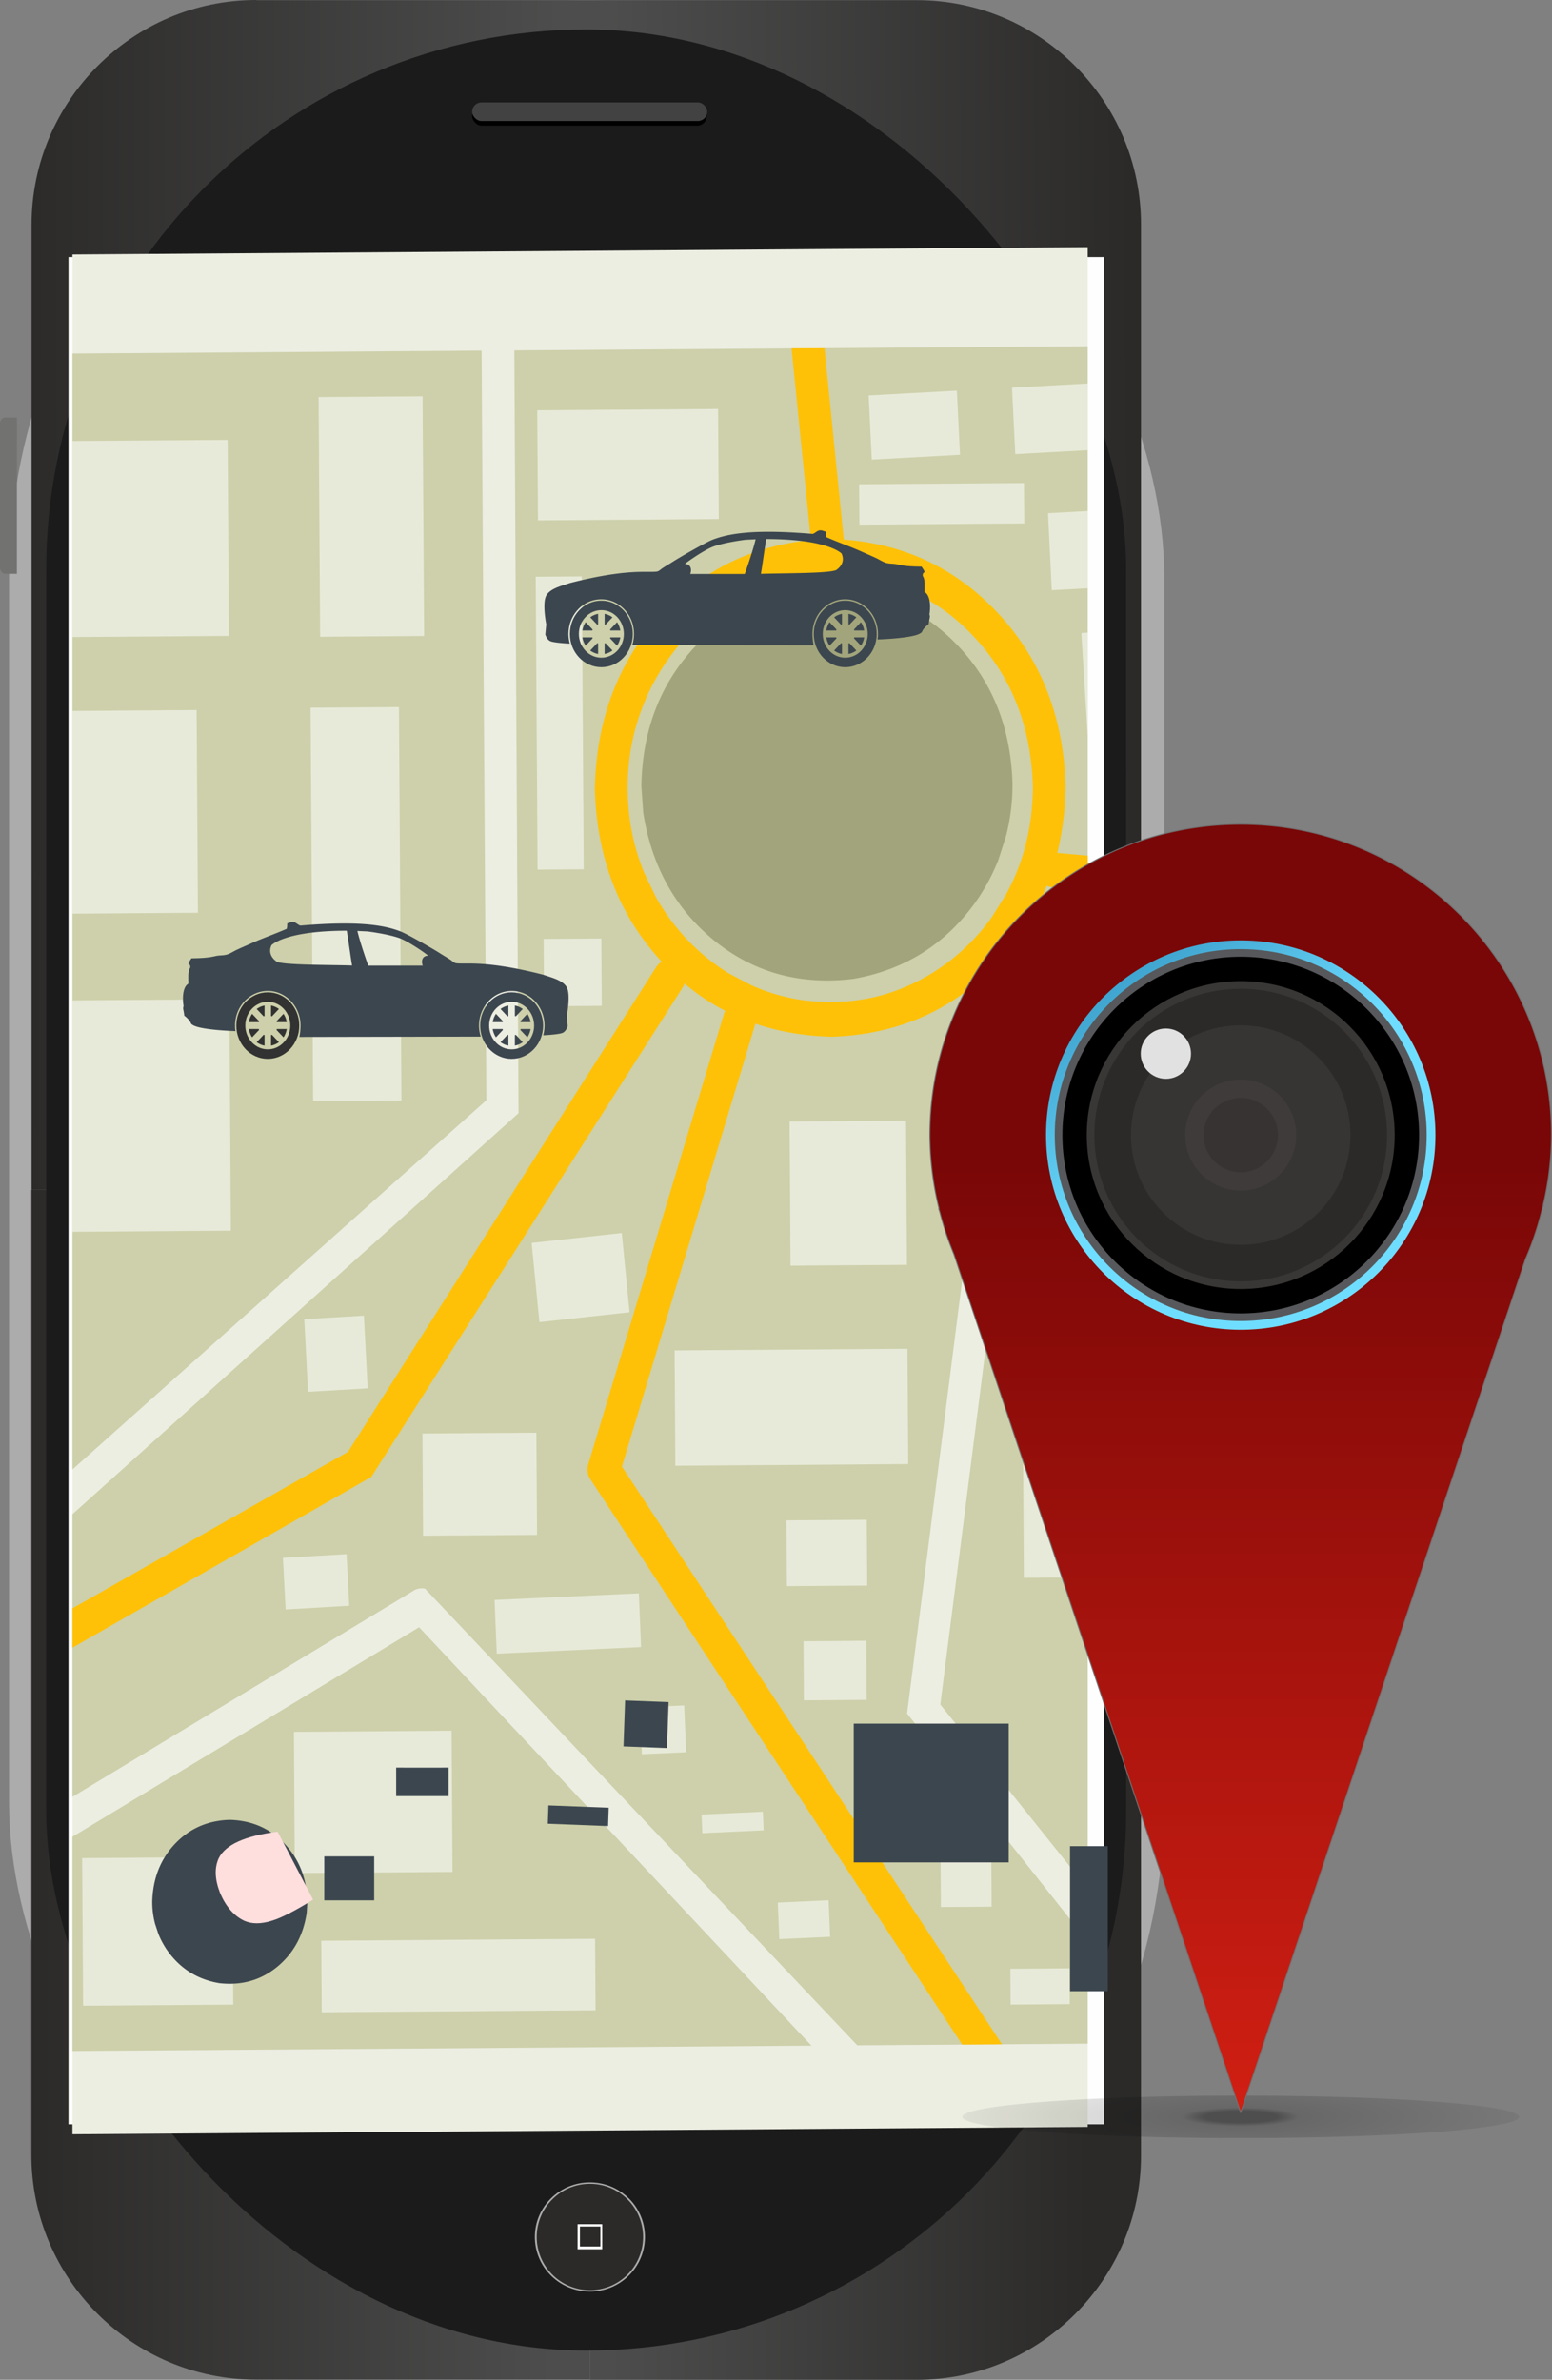 <svg xmlns="http://www.w3.org/2000/svg" xmlns:xlink="http://www.w3.org/1999/xlink" width="3341.123" height="5123.525" viewBox="0 0 3341.123 5123.525">
  <rect x="0" y="0" width="3341.123" height="5123.525" fill="#808080" stroke="none"/>
  <defs>
    <linearGradient id="linear-gradient" x1="-0.027" y1="0.991" x2="0.945" y2="0.996" gradientUnits="objectBoundingBox">
      <stop offset="0" stop-color="#2b2a29"/>
      <stop offset="1" stop-color="#4d4d4d"/>
    </linearGradient>
    <linearGradient id="linear-gradient-2" x1="0.991" y1="0.988" x2="0.057" y2="1" xlink:href="#linear-gradient"/>
    <linearGradient id="linear-gradient-3" x1="-0.012" y1="1" x2="0.935" y2="1" xlink:href="#linear-gradient"/>
    <linearGradient id="linear-gradient-4" x1="0.035" y1="1" x2="0.905" y2="1" gradientUnits="objectBoundingBox">
      <stop offset="0" stop-color="#4d4d4d"/>
      <stop offset="1" stop-color="#2b2a29"/>
    </linearGradient>
    <radialGradient id="radial-gradient" cx="0.5" cy="0.5" r="3.458" gradientTransform="translate(0.4 0.289) scale(0.2 0.422)" gradientUnits="objectBoundingBox">
      <stop offset="0"/>
      <stop offset="0.094"/>
      <stop offset="0.151" stop-opacity="0.49"/>
      <stop offset="0.227" stop-opacity="0.439"/>
      <stop offset="1" stop-opacity="0"/>
    </radialGradient>
    <linearGradient id="linear-gradient-5" x1="3.003" y1="1.076" x2="3.003" y2="0.255" gradientUnits="objectBoundingBox">
      <stop offset="0" stop-color="#d92114"/>
      <stop offset="1" stop-color="#790707"/>
    </linearGradient>
    <linearGradient id="linear-gradient-6" x1="0.815" y1="0.228" x2="0.168" y2="-0.646" gradientUnits="objectBoundingBox">
      <stop offset="0" stop-color="#6fddff"/>
      <stop offset="1" stop-color="#005990"/>
    </linearGradient>
  </defs>
  <g id="Group_1449" data-name="Group 1449" transform="translate(-17379.549 21174.711)">
    <g id="Group_1444" data-name="Group 1444">
      <g id="Group_1443" data-name="Group 1443">
        <rect id="Rectangle_1530" data-name="Rectangle 1530" width="2487" height="5123" rx="1243.5" transform="translate(17399 -21174.186)" fill="#acacac"/>
        <path id="Path_2622" data-name="Path 2622" d="M612.323-.629h711.993V2560.762H129V482.695C129,216.9,346.533-1,612.695-1Z" transform="translate(17318.48 -21173.711)" fill-rule="evenodd" fill="url(#linear-gradient)"/>
        <path id="Path_2623" data-name="Path 2623" d="M3349,0h710.508c265.419,0,482.581,217.161,482.581,482.581v2069.53H3349Z" transform="translate(15293.797 -21174.34)" fill-rule="evenodd" fill="url(#linear-gradient-2)"/>
        <path id="Path_2624" data-name="Path 2624" d="M128,6899.371H1330.369V9460.762H611.695C345.533,9460.762,128,9243.23,128,8977.068v-2077.7Z" transform="translate(17319.109 -25512.32)" fill-rule="evenodd" fill="url(#linear-gradient-3)"/>
        <path id="Path_2625" data-name="Path 2625" d="M3367,6875H4553.407V8963.462c0,265.419-217.162,482.581-482.581,482.581H3367Z" transform="translate(15282.479 -25497.229)" fill-rule="evenodd" fill="url(#linear-gradient-4)"/>
        <rect id="Rectangle_1531" data-name="Rectangle 1531" width="2325" height="4997" rx="1162.5" transform="translate(17479 -21111.186)" fill="#1b1b1b"/>
        <rect id="Rectangle_1532" data-name="Rectangle 1532" width="2229" height="4020" transform="translate(17527 -20621.186)" fill="#fefefe"/>
        <rect id="Rectangle_1533" data-name="Rectangle 1533" width="505" height="41" rx="20.5" transform="translate(18396 -20945.186)"/>
        <rect id="Rectangle_1534" data-name="Rectangle 1534" width="506" height="40" rx="20" transform="translate(18396 -20954.186)" fill="#434242"/>
        <path id="Path_2626" data-name="Path 2626" d="M-41.379,2420.371h23.758v336.322H-41.379A12.517,12.517,0,0,1-54,2744.072v-311.45A12.517,12.517,0,0,1-41.379,2420Z" transform="translate(17433.549 -22695.996)" fill="#727271" fill-rule="evenodd"/>
        <ellipse id="Ellipse_385" data-name="Ellipse 385" cx="118.5" cy="117.5" rx="118.5" ry="117.5" transform="translate(18531 -16476.188)" fill="#acacac"/>
        <circle id="Ellipse_386" data-name="Ellipse 386" cx="114.5" cy="114.5" r="114.5" transform="translate(18535 -16473.188)" fill="#2b2a29"/>
        <rect id="Rectangle_1535" data-name="Rectangle 1535" width="53" height="54" transform="translate(18623 -16386.188)" fill="#fefefe"/>
        <rect id="Rectangle_1536" data-name="Rectangle 1536" width="44" height="43" transform="translate(18628 -16381.187)" fill="#2b2a29"/>
        <g id="Group_1442" data-name="Group 1442" transform="translate(-264.228 -936.703)">
          <g id="Group_1441" data-name="Group 1441" transform="translate(17799.707 -19705.867)">
            <g id="Group_1337" data-name="Group 1337" transform="translate(0 0)">
              <path id="Path_2628" data-name="Path 2628" d="M2275.174,342.468,89.441,358.189l.008,4047.049L2275.173,4389.5Z" transform="translate(-89.441 -342.468)" fill="#edeee2"/>
            </g>
            <g id="Group_1338" data-name="Group 1338" transform="translate(0 222.735)">
              <path id="Path_2629" data-name="Path 2629" d="M970.237,383.182l-880.8,6.354.008,2402.425,891.187-794.932Z" transform="translate(-89.441 -383.182)" fill="#cdd0aa"/>
            </g>
            <g id="Group_1339" data-name="Group 1339" transform="translate(0 2971.214)">
              <path id="Path_2630" data-name="Path 2630" d="M835.743,885.577l-746.3,451.016.008,461.253L1680.368,1786.4Z" transform="translate(-89.441 -885.577)" fill="#cdd0aa"/>
            </g>
            <g id="Group_1340" data-name="Group 1340" transform="translate(0 213.325)">
              <path id="Path_2631" data-name="Path 2631" d="M2275.174,381.462l-1234.4,8.9,9.074,1642.125L89.441,2896.01l.008,608.446L824.234,3060.4q10.022-6.462,24.143-4.247l930.65,983.292,496.147-3.573V3815.888l-388.894-490.86L2061.5,1946.8q6.366-14.512,27.907-20.137l185.769-21.244Z" transform="translate(-89.441 -381.462)" fill="#cdd0aa"/>
            </g>
            <g id="Group_1341" data-name="Group 1341" transform="translate(1868.34 1812.298)">
              <path id="Path_2632" data-name="Path 2632" d="M767.922,673.739l-75.328,8.614-75.357,8.617L450.559,1998.945l317.393,396.821V673.739Z" transform="translate(-450.559 -673.739)" fill="#cdd0aa"/>
            </g>
            <g id="Group_1342" data-name="Group 1342" transform="translate(1224.779 734.772)">
              <path id="Path_2633" data-name="Path 2633" d="M722.9,476.777q-169.715,5.753-281.66,125.751T326.17,902.039l4.016,57.29q27.043,173.026,153.5,275.976,105.86,85.511,242.267,85.511a468.615,468.615,0,0,0,56.573-3.516q163.634-28.591,260.99-162.312a428.468,428.468,0,0,0,51.236-94.064l16.786-52.251a445.653,445.653,0,0,0,13.546-112.391q-5.442-179.456-118.923-297.825T722.9,476.777Z" transform="translate(-326.17 -476.777)" fill="#a2a57b"/>
            </g>
            <g id="Group_1343" data-name="Group 1343" transform="translate(1124.634 628.152)">
              <path id="Path_2634" data-name="Path 2634" d="M810.611,531.884v.016q188.89,4.834,310.345,133.923,122.985,129.082,128.862,324.19-.556,128.876-58.058,233.253l-31.019,49.282a452.859,452.859,0,0,1-78.234,83.858,431.478,431.478,0,0,1-96.382,60.56q-79.611,37.13-171.448,37.13a487.212,487.212,0,0,1-60-3.8,414.941,414.941,0,0,1-110.115-31.743l-50.206-26.495a441.783,441.783,0,0,1-88.126-71.54,460.593,460.593,0,0,1-68.3-92.681L412.5,1174.917A478.6,478.6,0,0,1,381.7,1058.609q-15.929-128.8,28.78-242.107A468.05,468.05,0,0,1,466.432,713.77a452.743,452.743,0,0,1,78.233-83.857l46.18-33.468Q688.775,534.227,810.611,531.884Zm3.046-74.6-3.527.013Q594.821,464.613,452.8,616.836t-145.987,380q6.827,226.647,149.7,376.6,141.111,149.953,360.519,155.6,215.3-7.313,357.321-159.543t145.995-379.97q-6.827-226.673-149.709-376.638T813.657,457.289Z" transform="translate(-306.813 -457.289)" fill="#ffc107"/>
            </g>
            <g id="Group_1344" data-name="Group 1344" transform="translate(1548.103 217.409)">
              <path id="Path_2635" data-name="Path 2635" d="M459.545,382.209v.072l-70.883.439,41.517,412.03c.187-.019.373-.035.559-.045h.024c-.194.018-.388.035-.581.051l2.412,23.965c1.93,19.139,17.227,33.346,35.027,33.346h.241a32.132,32.132,0,0,0,3.537-.218c19.37-2.176,33.4-20.55,31.335-41.027l-1.662-17h-.019a.038.038,0,0,0-.034.017v-.022Z" transform="translate(-388.663 -382.209)" fill="#ffc107"/>
            </g>
            <g id="Group_1345" data-name="Group 1345" transform="translate(1108.834 1624.855)">
              <path id="Path_2636" data-name="Path 2636" d="M631.083,639.476h-.245c-13.094.095-24.473,7.724-30.43,18.992l-.055-.021a37.276,37.276,0,0,0-2.875,7.008l-292.054,969.4a39.072,39.072,0,0,0,4.648,32.61l800.352,1216.864,85.51-.639-818.03-1243.71L664.684,688.1c.124-.419.244-.847.41-1.271a.071.071,0,0,0-.023-.005.031.031,0,0,0-.024.011v-.022a39.285,39.285,0,0,0,1.3-10.3C666.214,656.006,650.451,639.476,631.083,639.476Z" transform="translate(-303.759 -639.476)" fill="#ffc107"/>
            </g>
            <g id="Group_1346" data-name="Group 1346" transform="translate(0 1533.666)">
              <path id="Path_2637" data-name="Path 2637" d="M1375.213,622.808l-1.714.045q-16.961,1.008-27.582,16.452L682.682,1682.749,89.441,2019.642l.008,84.653,643.334-367.538,672.6-1057.379Q1422.437,634.251,1375.213,622.808Z" transform="translate(-89.441 -622.808)" fill="#ffc107"/>
            </g>
            <g id="Group_1347" data-name="Group 1347" transform="translate(2076.565 1303.415)">
              <path id="Path_2638" data-name="Path 2638" d="M526.049,580.72h-.24a34.034,34.034,0,0,0-20.458,7.124A36.768,36.768,0,0,0,493.9,602.767a39.11,39.11,0,0,0-2.6,9.114l-.461,4.762a39.168,39.168,0,0,0,.848,9.626,38.217,38.217,0,0,0,9.064,17.691q8.8,9.11,19.359,10.81l79.871,7.456V587.364Z" transform="translate(-490.805 -580.72)" fill="#ffc107"/>
            </g>
            <g id="Group_1348" data-name="Group 1348" transform="translate(2022.708 293.512)">
              <path id="Path_2639" data-name="Path 2639" d="M643.42,396.119l-73.987,4.041L480.4,405.029l7,143.2,156.024-8.51Z" transform="translate(-480.396 -396.119)" fill="rgba(255,255,255,0.55)"/>
            </g>
            <g id="Group_1349" data-name="Group 1349" transform="translate(1714.055 308.908)">
              <path id="Path_2640" data-name="Path 2640" d="M610.679,398.934l-94.97,5.185-94.97,5.191,6.749,138.174,189.946-10.377Z" transform="translate(-420.738 -398.934)" fill="rgba(255,255,255,0.55)"/>
            </g>
            <g id="Group_1350" data-name="Group 1350" transform="translate(1000.637 348.369)">
              <path id="Path_2641" data-name="Path 2641" d="M672.193,406.147l-389.346,2.817,1.527,237.022,389.346-2.8Z" transform="translate(-282.847 -406.147)" fill="rgba(255,255,255,0.55)"/>
            </g>
            <g id="Group_1351" data-name="Group 1351" transform="translate(1693.623 507.875)">
              <path id="Path_2642" data-name="Path 2642" d="M771.657,435.3l-177.434,1.3L416.789,437.86l.561,86.956,354.868-2.557Z" transform="translate(-416.789 -435.303)" fill="rgba(255,255,255,0.55)"/>
            </g>
            <g id="Group_1352" data-name="Group 1352" transform="translate(2100.196 568.084)">
              <path id="Path_2643" data-name="Path 2643" d="M580.909,446.309l-21.433,1.171-64.1,3.509,8.1,165.807,77.436-4.222Z" transform="translate(-495.373 -446.309)" fill="rgba(255,255,255,0.55)"/>
            </g>
            <g id="Group_1353" data-name="Group 1353" transform="translate(529.894 321.14)">
              <path id="Path_2644" data-name="Path 2644" d="M415.761,401.17l-111.943.74-111.958.813,3.325,516.056L419.1,917.17Z" transform="translate(-191.86 -401.17)" fill="rgba(255,255,255,0.55)"/>
            </g>
            <g id="Group_1354" data-name="Group 1354" transform="translate(0 415.047)">
              <path id="Path_2645" data-name="Path 2645" d="M423.6,418.335l-199.526,1.372-134.631.974.008,422,336.879-2.434Z" transform="translate(-89.441 -418.335)" fill="rgba(255,255,255,0.55)"/>
            </g>
            <g id="Group_1355" data-name="Group 1355" transform="translate(2171.997 829.786)">
              <path id="Path_2646" data-name="Path 2646" d="M522.986,494.145l-13.736.944,13.736,223.548Z" transform="translate(-509.251 -494.145)" fill="rgba(255,255,255,0.55)"/>
            </g>
            <g id="Group_1356" data-name="Group 1356" transform="translate(997.308 708.771)">
              <path id="Path_2647" data-name="Path 2647" d="M381.545,472.025l-49.672.429-49.67.292,4.064,630.7,99.342-.716Z" transform="translate(-282.203 -472.025)" fill="rgba(255,255,255,0.55)"/>
            </g>
            <g id="Group_1357" data-name="Group 1357" transform="translate(0 996.464)">
              <path id="Path_2648" data-name="Path 2648" d="M356.805,524.612l-174.073,1.271-93.291.663.008,436.558,270.169-1.949Z" transform="translate(-89.441 -524.612)" fill="rgba(255,255,255,0.55)"/>
            </g>
            <g id="Group_1358" data-name="Group 1358" transform="translate(1014.41 1488.336)">
              <path id="Path_2649" data-name="Path 2649" d="M409.739,614.522l-62.112.519-62.118.382.934,144.984,124.23-.89Z" transform="translate(-285.509 -614.522)" fill="rgba(255,255,255,0.55)"/>
            </g>
            <g id="Group_1359" data-name="Group 1359" transform="translate(512.73 990.075)">
              <path id="Path_2650" data-name="Path 2650" d="M378.718,523.444,188.543,524.82,194,1371.937l190.175-1.372Z" transform="translate(-188.543 -523.444)" fill="rgba(255,255,255,0.55)"/>
            </g>
            <g id="Group_1360" data-name="Group 1360" transform="translate(0 1619.222)">
              <path id="Path_2651" data-name="Path 2651" d="M427.3,638.446,216.154,639.9l-126.713.914.008,498.291,341.062-2.464Z" transform="translate(-89.441 -638.446)" fill="rgba(255,255,255,0.55)"/>
            </g>
            <g id="Group_1361" data-name="Group 1361" transform="translate(1543.88 1880.582)">
              <path id="Path_2652" data-name="Path 2652" d="M638.52,686.22l-125.335.974-125.338.832,2,310.394,250.673-1.8Z" transform="translate(-387.846 -686.22)" fill="rgba(255,255,255,0.55)"/>
            </g>
            <g id="Group_1362" data-name="Group 1362" transform="translate(988.561 2122.438)">
              <path id="Path_2653" data-name="Path 2653" d="M474.58,730.43,280.513,751.743,297.269,922.38l194.07-21.3Z" transform="translate(-280.513 -730.43)" fill="rgba(255,255,255,0.55)"/>
            </g>
            <g id="Group_1363" data-name="Group 1363" transform="translate(499.1 2300.363)">
              <path id="Path_2654" data-name="Path 2654" d="M314.313,762.952l-64.2,3.746-64.2,3.739,8.154,156.51,128.405-7.473Z" transform="translate(-185.908 -762.952)" fill="rgba(255,255,255,0.55)"/>
            </g>
            <g id="Group_1364" data-name="Group 1364" transform="translate(1296.369 2371.645)">
              <path id="Path_2655" data-name="Path 2655" d="M841.331,775.982l-250.648,1.734-250.676,1.813,1.6,248.315,501.349-3.609Z" transform="translate(-340.007 -775.982)" fill="rgba(255,255,255,0.55)"/>
            </g>
            <g id="Group_1365" data-name="Group 1365" transform="translate(753.479 2552.359)">
              <path id="Path_2656" data-name="Path 2656" d="M480.4,809.015l-122.652.819-122.67.889,1.418,220.095,245.34-1.767Z" transform="translate(-235.076 -809.015)" fill="rgba(255,255,255,0.55)"/>
            </g>
            <g id="Group_1366" data-name="Group 1366" transform="translate(2043.456 2129.316)">
              <path id="Path_2657" data-name="Path 2657" d="M626.683,731.687l-142.277.965,4.735,734.506,137.542-.981Z" transform="translate(-484.406 -731.687)" fill="rgba(255,255,255,0.55)"/>
            </g>
            <g id="Group_1367" data-name="Group 1367" transform="translate(1537.197 2739.821)">
              <path id="Path_2658" data-name="Path 2658" d="M559.464,843.281l-86.454.694-86.456.558.913,141.642,172.91-1.242Z" transform="translate(-386.555 -843.281)" fill="rgba(255,255,255,0.55)"/>
            </g>
            <g id="Group_1368" data-name="Group 1368" transform="translate(453.155 2813.807)">
              <path id="Path_2659" data-name="Path 2659" d="M314.008,856.8l-68.49,3.995-68.49,3.991,5.788,111.119,136.98-7.975Z" transform="translate(-177.028 -856.805)" fill="rgba(255,255,255,0.55)"/>
            </g>
            <g id="Group_1369" data-name="Group 1369" transform="translate(908.731 2898.152)">
              <path id="Path_2660" data-name="Path 2660" d="M575.752,872.222l-155.335,7.126-155.334,7.135,4.754,115.745L580.5,987.972Z" transform="translate(-265.083 -872.222)" fill="rgba(255,255,255,0.55)"/>
            </g>
            <g id="Group_1370" data-name="Group 1370" transform="translate(1573.808 3000.306)">
              <path id="Path_2661" data-name="Path 2661" d="M528.92,890.9l-67.643.559-67.646.421.82,127.24,135.289-.97Z" transform="translate(-393.631 -890.895)" fill="rgba(255,255,255,0.55)"/>
            </g>
            <g id="Group_1371" data-name="Group 1371" transform="translate(1221.721 3139.523)">
              <path id="Path_2662" data-name="Path 2662" d="M420.838,916.343l-47.628,2.183-47.631,2.193,4.135,100.724,95.259-4.37Z" transform="translate(-325.578 -916.343)" fill="rgba(255,255,255,0.55)"/>
            </g>
            <g id="Group_1372" data-name="Group 1372" transform="translate(1704.758 3283.099)">
              <path id="Path_2663" data-name="Path 2663" d="M533.7,942.587l-57.378.485-57.381.343.4,62.442,114.758-.827Z" transform="translate(-418.941 -942.587)" fill="rgba(255,255,255,0.55)"/>
            </g>
            <g id="Group_1373" data-name="Group 1373" transform="translate(1354.388 3368.321)">
              <path id="Path_2664" data-name="Path 2664" d="M483.217,958.165l-66,3.028-66,3.034,1.647,40.119,73.33-3.362,58.664-2.695Z" transform="translate(-351.221 -958.165)" fill="rgba(255,255,255,0.55)"/>
            </g>
            <g id="Group_1374" data-name="Group 1374" transform="translate(476.796 3193.993)">
              <path id="Path_2665" data-name="Path 2665" d="M521.14,926.3,181.6,928.758l1.959,304,339.543-2.441Z" transform="translate(-181.597 -926.299)" fill="rgba(255,255,255,0.55)"/>
            </g>
            <g id="Group_1375" data-name="Group 1375" transform="translate(1868.933 3476.559)">
              <path id="Path_2666" data-name="Path 2666" d="M559.982,977.949l-54.641.328-54.668.4.62,96.308,109.337-.782Z" transform="translate(-450.673 -977.949)" fill="rgba(255,255,255,0.55)"/>
            </g>
            <g id="Group_1376" data-name="Group 1376" transform="translate(1518.525 3558.973)">
              <path id="Path_2667" data-name="Path 2667" d="M492.336,993.014l-109.391,5.015,3.23,78.708,109.39-5.015Z" transform="translate(-382.946 -993.014)" fill="rgba(255,255,255,0.55)"/>
            </g>
            <g id="Group_1377" data-name="Group 1377" transform="translate(2019.212 3705.492)">
              <path id="Path_2668" data-name="Path 2668" d="M607.067,1019.8l-63.671.536-63.676.387.5,77.185,127.347-.918Z" transform="translate(-479.72 -1019.796)" fill="rgba(255,255,255,0.55)"/>
            </g>
            <g id="Group_1378" data-name="Group 1378" transform="translate(20.93 3465.956)">
              <path id="Path_2669" data-name="Path 2669" d="M416.744,976.011l-161.625,1.1L93.487,978.275l2.047,317.781,323.269-2.322Z" transform="translate(-93.487 -976.011)" fill="rgba(255,255,255,0.55)"/>
            </g>
            <g id="Group_1379" data-name="Group 1379" transform="translate(535.665 3641.888)">
              <path id="Path_2670" data-name="Path 2670" d="M782.513,1008.17l-294.766,2.124-294.771,2.129.992,153.972,589.538-4.238Z" transform="translate(-192.976 -1008.17)" fill="rgba(255,255,255,0.55)"/>
            </g>
            <g id="Group_1382" data-name="Group 1382" transform="translate(1186.328 3128.757)">
              <path id="Path_2673" data-name="Path 2673" d="M322.163,914.375l-3.425,99,93.62,3.618L415.783,918Q368.97,916.176,322.163,914.375Z" transform="translate(-318.738 -914.375)" fill="#3c464f"/>
            </g>
            <g id="Group_1383" data-name="Group 1383" transform="translate(696.918 3273.379)">
              <path id="Path_2674" data-name="Path 2674" d="M224.143,940.81v61.352l112.757.01V940.811q-28.191.07-56.38.07T224.143,940.81Z" transform="translate(-224.143 -940.81)" fill="#3c464f"/>
            </g>
            <g id="Group_1384" data-name="Group 1384" transform="translate(1023.4 3354.752)">
              <path id="Path_2675" data-name="Path 2675" d="M288.608,955.685l-1.362,39.434,129.722,5.015,1.364-39.429Q353.473,958.19,288.608,955.685Z" transform="translate(-287.247 -955.685)" fill="#3c464f"/>
            </g>
            <g id="Group_1385" data-name="Group 1385" transform="translate(1681.979 3178.73)">
              <path id="Path_2676" data-name="Path 2676" d="M414.539,923.509v298.71l333.617-.005V923.521Z" transform="translate(-414.539 -923.509)" fill="#3c464f"/>
            </g>
            <g id="Group_1386" data-name="Group 1386" transform="translate(542.167 3464.512)">
              <path id="Path_2677" data-name="Path 2677" d="M247.947,975.748l-53.715.064v94.574l107.429-.005V975.753Z" transform="translate(-194.233 -975.748)" fill="#3c464f"/>
            </g>
            <g id="Group_1387" data-name="Group 1387" transform="translate(2147.579 3442.556)">
              <path id="Path_2678" data-name="Path 2678" d="M585.95,971.734l-81.419.033v312.175l81.463.008Z" transform="translate(-504.531 -971.734)" fill="#3c464f"/>
            </g>
            <g id="Group_1399" data-name="Group 1399" transform="translate(352.799 1604.182)">
              <g id="Group_1390" data-name="Group 1390" transform="translate(74.746 91.444)">
                <path id="Path_2680" data-name="Path 2680" d="M172.078,653.237v22.539a40,40,0,0,0,16.943-7.426L173.95,652.412a19.958,19.958,0,0,1-1.871.824Z" transform="translate(-172.078 -652.412)" fill="#323232"/>
              </g>
              <g id="Group_1391" data-name="Group 1391" transform="translate(86.482 79.036)">
                <path id="Path_2681" data-name="Path 2681" d="M174.346,652.127l15.07,15.935a44.907,44.907,0,0,0,7.022-17.917H175.122Q174.777,651.159,174.346,652.127Z" transform="translate(-174.346 -650.145)" fill="#323232"/>
              </g>
              <g id="Group_1392" data-name="Group 1392" transform="translate(86.48 46.373)">
                <path id="Path_2682" data-name="Path 2682" d="M174.346,660.11q.432.965.779,1.979l21.315,0a44.908,44.908,0,0,0-7.023-17.918Z" transform="translate(-174.346 -644.174)" fill="#323232"/>
              </g>
              <g id="Group_1393" data-name="Group 1393" transform="translate(43.857 28.519)">
                <path id="Path_2683" data-name="Path 2683" d="M181.178,664.274a19.514,19.514,0,0,1,1.872-.825V640.91a39.989,39.989,0,0,0-16.943,7.426Z" transform="translate(-166.108 -640.91)" fill="#323232"/>
              </g>
              <g id="Group_1394" data-name="Group 1394" transform="translate(74.746 28.517)">
                <path id="Path_2684" data-name="Path 2684" d="M189.021,648.336a39.969,39.969,0,0,0-16.943-7.426v22.538a19.868,19.868,0,0,1,1.872.824Z" transform="translate(-172.078 -640.91)" fill="#323232"/>
              </g>
              <g id="Group_1395" data-name="Group 1395" transform="translate(26.971 46.369)">
                <path id="Path_2685" data-name="Path 2685" d="M184.937,660.11l-15.071-15.937a44.915,44.915,0,0,0-7.022,17.918h21.317Q184.5,661.076,184.937,660.11Z" transform="translate(-162.844 -644.173)" fill="#323232"/>
              </g>
              <g id="Group_1396" data-name="Group 1396" transform="translate(43.855 91.443)">
                <path id="Path_2686" data-name="Path 2686" d="M166.107,668.348a39.978,39.978,0,0,0,16.945,7.425V653.236a19.6,19.6,0,0,1-1.873-.823Z" transform="translate(-166.107 -652.412)" fill="#323232"/>
              </g>
              <g id="Group_1397" data-name="Group 1397" transform="translate(26.971 79.034)">
                <path id="Path_2687" data-name="Path 2687" d="M184.159,650.144l-21.315,0a44.93,44.93,0,0,0,7.022,17.916l15.072-15.938C184.65,651.48,184.387,650.821,184.159,650.144Z" transform="translate(-162.844 -650.144)" fill="#323232"/>
              </g>
              <g id="Group_1398" data-name="Group 1398" transform="translate(0 0)">
                <path id="Path_2688" data-name="Path 2688" d="M225.4,635.7c-37.429,0-67.771,32.085-67.771,71.663s30.343,71.662,67.772,71.662,67.772-32.083,67.772-71.662S262.832,635.7,225.4,635.7Zm0,122.849c-26.735,0-48.409-22.917-48.408-51.187s21.673-51.188,48.409-51.188,48.409,22.919,48.409,51.188S252.138,758.546,225.4,758.546Z" transform="translate(-157.631 -635.697)" fill="#323232"/>
              </g>
            </g>
            <g id="Group_1400" data-name="Group 1400" transform="translate(237.945 1452.883)">
              <path id="Path_2689" data-name="Path 2689" d="M961.2,747.649c-9.2-14.89-32.751-20.081-50.692-26.276-125.282-32-166.943-21.581-187.853-24.7-4.218-1.19-7.98-5.085-11.43-7.357-7.561-4.98-15.409-9.362-22.86-14.189-12.312-7.975-69.124-40.833-84.485-46.769-33.752-13.043-87.111-23.5-215.689-12.611-5.218-1.516-8.368-5.971-13.915-7.359-5.487-1.372-10.525,1.681-14.412,2.628a53.486,53.486,0,0,1-.994,11.561c-25.129,11.2-50.557,19.8-75.539,31-10.425,4.675-21.182,9.25-31.807,14.189-6.609,3.073-12.923,7.438-20.375,9.984-8.094,2.765-16.941,1.516-25.843,3.678-16.206,3.937-33.777,4.463-51.685,4.73-2.047,3.71-5.609,7.446-6.461,12.087,3.1,1.012,4.141,3.273,3.975,7.881-5.481,8.588-4.011,20.822-3.976,34.684-11.676,6.321-13.452,29.486-10.436,47.822l-.994,4.73c.624,5.184,2.22,10.661,2.484,16.291a54.8,54.8,0,0,1,12.424,12.612c1.5,2.2,2.226,5.987,4.97,6.831,14.67,11.324,88.957,13.664,88.957,13.664l3.908.226a79.187,79.187,0,0,1-.913-11.99c0-41.162,31.557-74.531,70.484-74.531S388.531,789.84,388.531,831c0,6.913-.893,18.138-2.56,24.49l390.488-.731A78.356,78.356,0,0,1,772.8,831c0-41.163,31.556-74.532,70.484-74.532S913.769,789.84,913.769,831a78.486,78.486,0,0,1-2.782,20.786l3.991-.088s30.764-1.572,38.266-5.256,10.437-14.188,10.437-14.188l-1.987-22.07s9.241-46.771-.5-62.537ZM337.5,693.528c-23.357-16.409-10.982-35.569-11.612-35.508-.373.351-.643.631-.812.82.5-.555.74-.814.812-.82,6.018-5.671,40.362-31.034,162.194-31.235,3.81,22.594,7.621,52.279,11.43,74.871-49.021-1.57-145.507-.694-162.016-8.128Zm314.083,8.4c-10.707,0-117.286-.032-117.286-.032s-17.2-47.961-23.356-74.584c.716.07,21.865,1.047,21.865,1.047s41.87,5.04,68.085,14.19c20.625,7.2,61.344,36.125,62.12,37.836-12.25.663-15.15,10.866-11.429,21.544Z" transform="translate(-135.432 -608.042)" fill="#3c464f"/>
            </g>
            <g id="Group_1410" data-name="Group 1410" transform="translate(877.773 1604.182)">
              <g id="Group_1401" data-name="Group 1401" transform="translate(74.746 91.444)">
                <path id="Path_2690" data-name="Path 2690" d="M273.546,653.237v22.539a40,40,0,0,0,16.943-7.426l-15.072-15.937A19.771,19.771,0,0,1,273.546,653.237Z" transform="translate(-273.546 -652.412)" fill="#3c464f"/>
              </g>
              <g id="Group_1402" data-name="Group 1402" transform="translate(86.482 79.036)">
                <path id="Path_2691" data-name="Path 2691" d="M275.815,652.126l15.071,15.935a44.9,44.9,0,0,0,7.022-17.917H276.591Q276.245,651.159,275.815,652.126Z" transform="translate(-275.815 -650.144)" fill="#3c464f"/>
              </g>
              <g id="Group_1403" data-name="Group 1403" transform="translate(86.48 46.372)">
                <path id="Path_2692" data-name="Path 2692" d="M275.814,660.11q.432.966.779,1.98h21.315a44.915,44.915,0,0,0-7.023-17.917Z" transform="translate(-275.814 -644.174)" fill="#3c464f"/>
              </g>
              <g id="Group_1404" data-name="Group 1404" transform="translate(43.856 28.519)">
                <path id="Path_2693" data-name="Path 2693" d="M282.647,664.274a19.5,19.5,0,0,1,1.872-.825V640.91a39.992,39.992,0,0,0-16.943,7.427Z" transform="translate(-267.576 -640.91)" fill="#3c464f"/>
              </g>
              <g id="Group_1405" data-name="Group 1405" transform="translate(74.746 28.517)">
                <path id="Path_2694" data-name="Path 2694" d="M290.489,648.335a39.972,39.972,0,0,0-16.943-7.425v22.538a19.871,19.871,0,0,1,1.872.824Z" transform="translate(-273.546 -640.91)" fill="#3c464f"/>
              </g>
              <g id="Group_1406" data-name="Group 1406" transform="translate(26.971 46.369)">
                <path id="Path_2695" data-name="Path 2695" d="M286.4,660.11l-15.071-15.937a44.91,44.91,0,0,0-7.022,17.918h21.317Q285.972,661.076,286.4,660.11Z" transform="translate(-264.312 -644.173)" fill="#3c464f"/>
              </g>
              <g id="Group_1407" data-name="Group 1407" transform="translate(43.855 91.443)">
                <path id="Path_2696" data-name="Path 2696" d="M267.576,668.348a39.984,39.984,0,0,0,16.945,7.425V653.235a19.634,19.634,0,0,1-1.874-.823Z" transform="translate(-267.576 -652.412)" fill="#3c464f"/>
              </g>
              <g id="Group_1408" data-name="Group 1408" transform="translate(26.971 79.033)">
                <path id="Path_2697" data-name="Path 2697" d="M285.627,650.144H264.312a44.915,44.915,0,0,0,7.022,17.917l15.071-15.938C286.118,651.481,285.856,650.821,285.627,650.144Z" transform="translate(-264.312 -650.144)" fill="#3c464f"/>
              </g>
              <g id="Group_1409" data-name="Group 1409">
                <path id="Path_2698" data-name="Path 2698" d="M326.871,635.7c-37.429,0-67.772,32.085-67.772,71.663s30.343,71.662,67.772,71.662,67.772-32.084,67.772-71.662S364.3,635.7,326.871,635.7Zm0,122.849c-26.735,0-48.408-22.917-48.408-51.187s21.673-51.187,48.409-51.187,48.408,22.918,48.408,51.187S353.606,758.546,326.871,758.546Z" transform="translate(-259.099 -635.697)" fill="#3c464f"/>
              </g>
            </g>
            <g id="Group_1420" data-name="Group 1420" transform="translate(1595.869 760.971)">
              <g id="Group_1411" data-name="Group 1411" transform="translate(43.855 91.444)">
                <path id="Path_2699" data-name="Path 2699" d="M423.314,499.1v22.539a40,40,0,0,1-16.943-7.427l15.072-15.936A19.825,19.825,0,0,0,423.314,499.1Z" transform="translate(-406.371 -498.281)" fill="#3c464f"/>
              </g>
              <g id="Group_1412" data-name="Group 1412" transform="translate(26.969 79.035)">
                <path id="Path_2700" data-name="Path 2700" d="M425.2,498,410.13,513.931a44.908,44.908,0,0,1-7.022-17.917h21.316Q424.769,497.028,425.2,498Z" transform="translate(-403.108 -496.013)" fill="#3c464f"/>
              </g>
              <g id="Group_1413" data-name="Group 1413" transform="translate(26.969 46.371)">
                <path id="Path_2701" data-name="Path 2701" d="M425.2,505.98q-.433.965-.779,1.98H403.108a44.911,44.911,0,0,1,7.023-17.918Z" transform="translate(-403.108 -490.043)" fill="#3c464f"/>
              </g>
              <g id="Group_1414" data-name="Group 1414" transform="translate(74.744 28.518)">
                <path id="Path_2702" data-name="Path 2702" d="M414.214,510.142a19.632,19.632,0,0,0-1.872-.824V486.779a40.009,40.009,0,0,1,16.943,7.426Z" transform="translate(-412.342 -486.779)" fill="#3c464f"/>
              </g>
              <g id="Group_1415" data-name="Group 1415" transform="translate(43.855 28.517)">
                <path id="Path_2703" data-name="Path 2703" d="M406.371,494.2a39.967,39.967,0,0,1,16.943-7.425v22.538a19.613,19.613,0,0,0-1.872.824Z" transform="translate(-406.371 -486.779)" fill="#3c464f"/>
              </g>
              <g id="Group_1416" data-name="Group 1416" transform="translate(86.48 46.369)">
                <path id="Path_2704" data-name="Path 2704" d="M414.61,505.979l15.071-15.937A44.91,44.91,0,0,1,436.7,507.96H415.386Q415.043,506.944,414.61,505.979Z" transform="translate(-414.61 -490.042)" fill="#3c464f"/>
              </g>
              <g id="Group_1417" data-name="Group 1417" transform="translate(74.744 91.442)">
                <path id="Path_2705" data-name="Path 2705" d="M429.286,514.217a39.984,39.984,0,0,1-16.945,7.425V499.1a19.5,19.5,0,0,0,1.873-.824Z" transform="translate(-412.342 -498.281)" fill="#3c464f"/>
              </g>
              <g id="Group_1418" data-name="Group 1418" transform="translate(86.48 79.033)">
                <path id="Path_2706" data-name="Path 2706" d="M415.388,496.013H436.7a44.925,44.925,0,0,1-7.022,17.916L414.61,497.992C414.9,497.349,415.159,496.689,415.388,496.013Z" transform="translate(-414.61 -496.013)" fill="#3c464f"/>
              </g>
              <g id="Group_1419" data-name="Group 1419" transform="translate(0 0)">
                <path id="Path_2707" data-name="Path 2707" d="M465.667,481.566c37.429,0,67.771,32.085,67.771,71.662s-30.343,71.663-67.772,71.663-67.772-32.083-67.772-71.663S428.237,481.566,465.667,481.566Zm0,122.848c26.735,0,48.408-22.917,48.408-51.187S492.4,502.04,465.667,502.04s-48.409,22.918-48.409,51.187S438.931,604.414,465.667,604.414Z" transform="translate(-397.895 -481.566)" fill="#3c464f"/>
              </g>
            </g>
            <g id="Group_1421" data-name="Group 1421" transform="translate(1016.042 609.671)">
              <path id="Path_2708" data-name="Path 2708" d="M290.28,593.518c9.2-14.89,32.75-20.081,50.691-26.276,125.282-32,166.943-21.581,187.853-24.7,4.219-1.19,7.98-5.084,11.43-7.357,7.562-4.981,15.409-9.362,22.86-14.189,12.313-7.975,69.124-40.833,84.485-46.769,33.752-13.043,87.111-23.5,215.689-12.612,5.218-1.516,8.368-5.97,13.915-7.358,5.486-1.372,10.525,1.681,14.411,2.628a53.494,53.494,0,0,0,.994,11.561c25.128,11.2,50.557,19.8,75.539,31,10.425,4.675,21.182,9.25,31.806,14.189,6.609,3.073,12.924,7.438,20.375,9.984,8.094,2.765,16.942,1.516,25.843,3.678,16.205,3.937,33.777,4.463,51.684,4.73,2.048,3.71,5.61,7.446,6.461,12.088-3.1,1.012-4.141,3.272-3.975,7.88,5.481,8.587,4.011,20.822,3.976,34.684,11.676,6.321,13.451,29.485,10.436,47.821l.993,4.73c-.624,5.184-2.22,10.661-2.484,16.291a54.8,54.8,0,0,0-12.424,12.612c-1.5,2.2-2.225,5.987-4.969,6.831-14.67,11.323-88.958,13.664-88.958,13.664l-3.908.227a79.237,79.237,0,0,0,.913-11.991c0-41.162-31.557-74.531-70.484-74.531s-70.485,33.368-70.485,74.531c0,6.913.894,18.138,2.56,24.49l-390.487-.731a78.353,78.353,0,0,0,3.658-23.759c0-41.163-31.557-74.532-70.484-74.532s-70.484,33.369-70.484,74.531a78.492,78.492,0,0,0,2.782,20.785l-3.99-.088S305.74,696,298.237,692.312,287.8,678.124,287.8,678.124l1.988-22.071s-9.242-46.771.5-62.536Zm623.7-54.121c23.357-16.409,10.983-35.569,11.612-35.509.374.351.643.632.812.821-.5-.555-.74-.814-.812-.821-6.017-5.67-40.362-31.033-162.194-31.234-3.81,22.594-7.621,52.279-11.431,74.871,49.022-1.57,145.508-.694,162.017-8.128Zm-314.083,8.4c10.707,0,117.286-.031,117.286-.031s17.2-47.961,23.357-74.585c-.716.069-21.866,1.048-21.866,1.048s-41.87,5.04-68.085,14.19c-20.625,7.2-61.344,36.125-62.12,37.835,12.25.663,15.15,10.866,11.429,21.544Z" transform="translate(-285.824 -453.91)" fill="#3c464f"/>
            </g>
            <g id="Group_1431" data-name="Group 1431" transform="translate(1070.896 760.97)">
              <g id="Group_1422" data-name="Group 1422" transform="translate(43.855 91.443)">
                <path id="Path_2709" data-name="Path 2709" d="M321.846,499.106v22.538a39.991,39.991,0,0,1-16.943-7.426l15.072-15.937A19.788,19.788,0,0,0,321.846,499.106Z" transform="translate(-304.903 -498.281)" fill="#3c464f"/>
              </g>
              <g id="Group_1423" data-name="Group 1423" transform="translate(26.969 79.036)">
                <path id="Path_2710" data-name="Path 2710" d="M323.732,498l-15.07,15.935a44.9,44.9,0,0,1-7.022-17.917h21.316Q323.3,497.028,323.732,498Z" transform="translate(-301.639 -496.013)" fill="#3c464f"/>
              </g>
              <g id="Group_1424" data-name="Group 1424" transform="translate(26.969 46.372)">
                <path id="Path_2711" data-name="Path 2711" d="M323.734,505.979q-.432.965-.779,1.98H301.639a44.913,44.913,0,0,1,7.023-17.918Z" transform="translate(-301.639 -490.043)" fill="#3c464f"/>
              </g>
              <g id="Group_1425" data-name="Group 1425" transform="translate(74.744 28.519)">
                <path id="Path_2712" data-name="Path 2712" d="M312.746,510.142a19.646,19.646,0,0,0-1.872-.825V486.779a40,40,0,0,1,16.943,7.426Z" transform="translate(-310.873 -486.779)" fill="#3c464f"/>
              </g>
              <g id="Group_1426" data-name="Group 1426" transform="translate(43.855 28.517)">
                <path id="Path_2713" data-name="Path 2713" d="M304.9,494.2a39.986,39.986,0,0,1,16.943-7.425v22.538a19.7,19.7,0,0,0-1.873.824Z" transform="translate(-304.903 -486.779)" fill="#3c464f"/>
              </g>
              <g id="Group_1427" data-name="Group 1427" transform="translate(86.48 46.369)">
                <path id="Path_2714" data-name="Path 2714" d="M313.142,505.979l15.071-15.937a44.9,44.9,0,0,1,7.022,17.918H313.918Q313.574,506.944,313.142,505.979Z" transform="translate(-313.142 -490.042)" fill="#3c464f"/>
              </g>
              <g id="Group_1428" data-name="Group 1428" transform="translate(74.744 91.443)">
                <path id="Path_2715" data-name="Path 2715" d="M327.818,514.217a39.988,39.988,0,0,1-16.945,7.425V499.1a19.619,19.619,0,0,0,1.873-.823Z" transform="translate(-310.873 -498.281)" fill="#3c464f"/>
              </g>
              <g id="Group_1429" data-name="Group 1429" transform="translate(86.479 79.034)">
                <path id="Path_2716" data-name="Path 2716" d="M313.921,496.013h21.314a44.924,44.924,0,0,1-7.022,17.917l-15.072-15.938C313.43,497.35,313.692,496.69,313.921,496.013Z" transform="translate(-313.142 -496.013)" fill="#3c464f"/>
              </g>
              <g id="Group_1430" data-name="Group 1430" transform="translate(0 0)">
                <path id="Path_2717" data-name="Path 2717" d="M364.2,481.566c37.429,0,67.772,32.085,67.772,71.663s-30.343,71.663-67.772,71.663-67.772-32.084-67.772-71.663S326.769,481.566,364.2,481.566Zm0,122.849c26.736,0,48.408-22.917,48.408-51.187S390.934,502.04,364.2,502.04s-48.409,22.918-48.409,51.187S337.463,604.415,364.2,604.415Z" transform="translate(-296.427 -481.566)" fill="#3c464f"/>
              </g>
            </g>
            <g id="Group_1435" data-name="Group 1435" transform="translate(171.81 3385.854)">
              <path id="Path_2720" data-name="Path 2720" d="M456.636,1137.949l-1.524,23.961q-10.838,72.412-63.425,115.826-52.95,43.379-124.7,35.181-68.481-11.461-109.538-67.065a179.048,179.048,0,0,1-21.672-39.172l-7.158-21.791a186.28,186.28,0,0,1-5.965-46.941q1.791-75.035,48.911-124.859T289.642,961.37q70.962,1.891,118.083,51.718t48.911,124.861" transform="translate(-122.649 -961.37)" fill="#3c464f"/>
            </g>
            <g id="Group_1438" data-name="Group 1438" transform="translate(308.457 3411.342)">
              <path id="Path_2723" data-name="Path 2723" d="M155.372,1023.5q21.373-44.1,126.928-57.471l76.456,146.282q-59.911,37.115-89.575,45.6-34.494,10.646-58.7-.088-33.023-15.653-51.883-59.309-17.229-43.789-3.329-74.794" transform="translate(-149.06 -966.029)" fill="#ffdede"/>
            </g>
          </g>
        </g>
      </g>
    </g>
    <g id="Group_1448" data-name="Group 1448" transform="translate(-1143.018 -996.857)">
      <g id="Group_1447" data-name="Group 1447" transform="translate(20524.355 -18403.316)">
        <ellipse id="Ellipse_387" data-name="Ellipse 387" cx="599.376" cy="45.75" rx="599.376" ry="45.75" transform="translate(69.79 2737.162)" opacity="0.392" fill="url(#radial-gradient)"/>
        <g id="Group_1446" data-name="Group 1446" transform="translate(0 0)">
          <path id="Path_2725" data-name="Path 2725" d="M417.48-54.734c-369.558,0-669.143,299.586-669.143,669.143a669.138,669.138,0,0,0,19.776,158.533h-.737l2.263,6.79a669.116,669.116,0,0,0,30.482,91.244L417.483,2718.981,1030.568,881.628a669.151,669.151,0,0,0,35.851-107.5l2.946-8.8h-.682a669.148,669.148,0,0,0,17.926-150.947c0-369.552-299.576-669.135-669.128-669.143Z" transform="translate(251.663 54.76)" stroke="#707070" stroke-linecap="round" stroke-linejoin="round" stroke-width="2.127" fill="url(#linear-gradient-5)"/>
          <g id="Group_1445" data-name="Group 1445" transform="translate(250.06 249.995)">
            <circle id="Ellipse_388" data-name="Ellipse 388" cx="419.184" cy="419.184" r="419.184" transform="translate(0)" fill="url(#linear-gradient-6)"/>
            <circle id="Ellipse_389" data-name="Ellipse 389" cx="400.349" cy="400.349" r="400.349" transform="translate(18.835 18.835)" fill="#57585b"/>
            <circle id="Ellipse_390" data-name="Ellipse 390" cx="383.942" cy="383.942" r="383.942" transform="translate(35.241 35.242)"/>
            <circle id="Ellipse_391" data-name="Ellipse 391" cx="331.438" cy="331.438" r="331.438" transform="translate(87.745 87.745)" fill="#383735"/>
            <circle id="Ellipse_392" data-name="Ellipse 392" cx="315.032" cy="315.032" r="315.032" transform="translate(104.152 104.152)" fill="#2b2a28"/>
            <circle id="Ellipse_393" data-name="Ellipse 393" cx="236.271" cy="236.271" r="236.271" transform="translate(182.912 182.912)" fill="#363533"/>
            <circle id="Ellipse_394" data-name="Ellipse 394" cx="119.511" cy="119.511" r="119.511" transform="translate(299.673 299.673)" fill="#3f3b3a"/>
            <circle id="Ellipse_395" data-name="Ellipse 395" cx="80.134" cy="80.134" r="80.134" transform="translate(339.049 339.05)" fill="#373332"/>
          </g>
          <circle id="Ellipse_396" data-name="Ellipse 396" cx="54.137" cy="54.137" r="54.137" transform="translate(453.917 439.791)" fill="#e1e1e1"/>
        </g>
      </g>
    </g>
  </g>
</svg>

